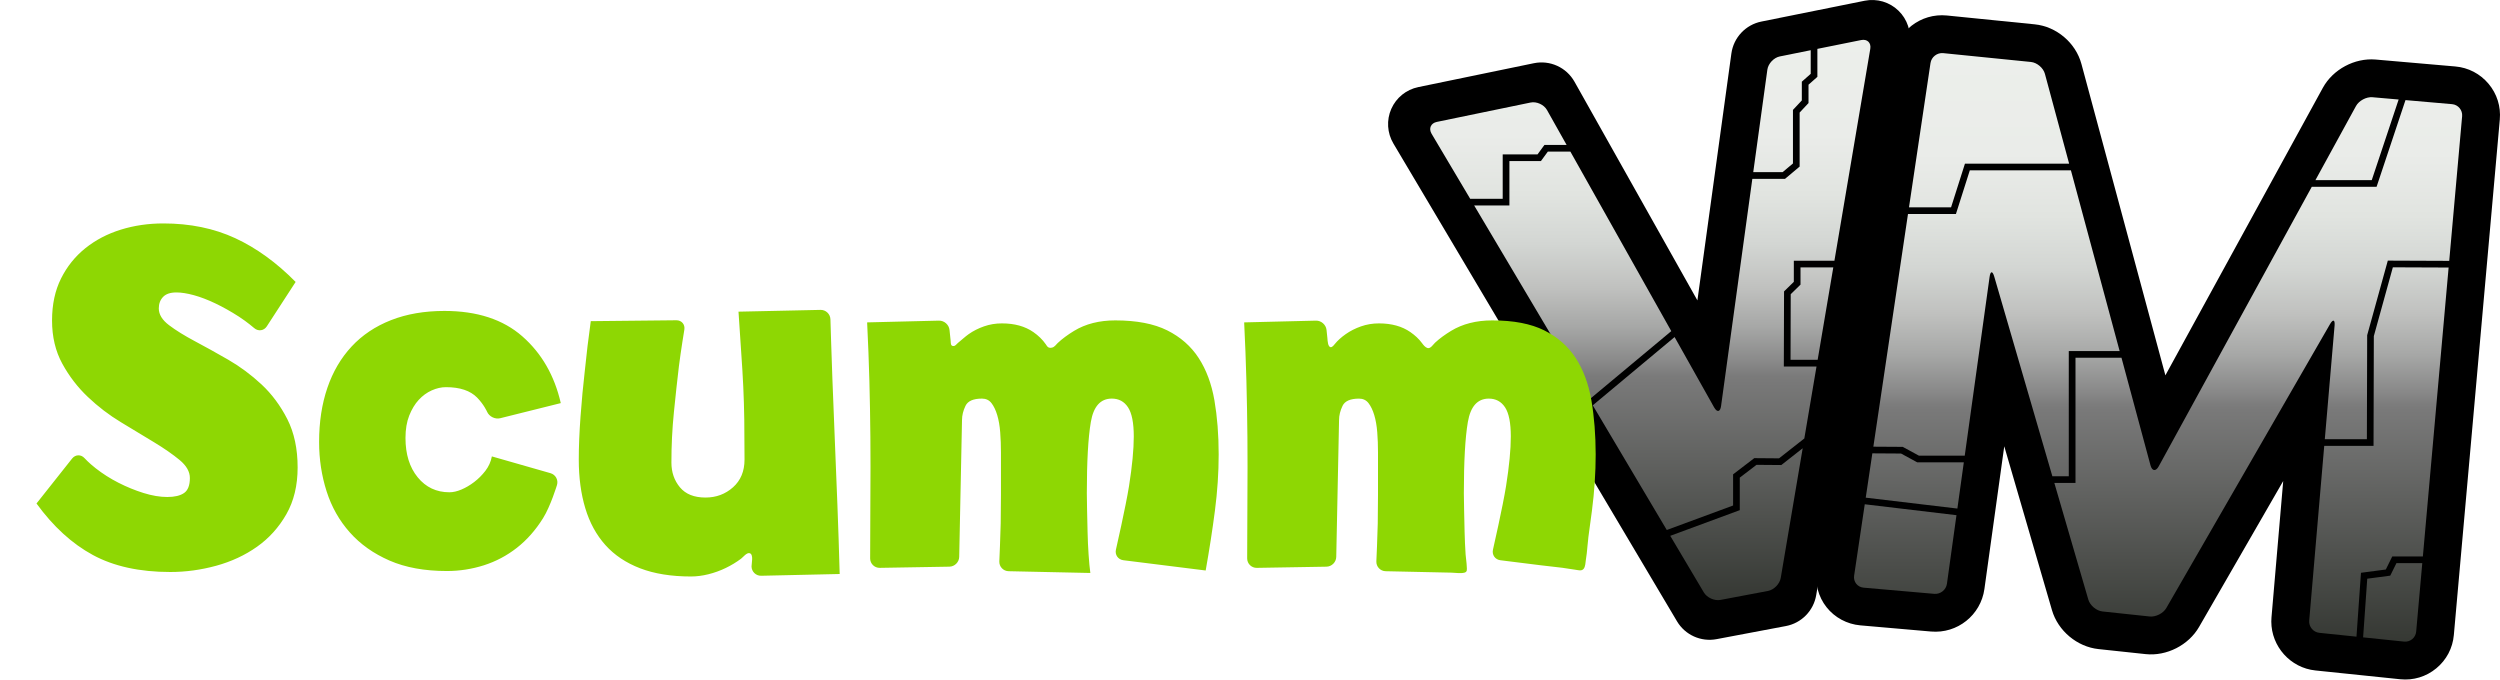 <?xml version="1.0" encoding="UTF-8" standalone="no"?>
<!-- Generator: Adobe Illustrator 16.0.3, SVG Export Plug-In . SVG Version: 6.00 Build 0)  -->

<svg
   xmlns:dc="http://purl.org/dc/elements/1.1/"
   xmlns:cc="http://creativecommons.org/ns#"
   xmlns:rdf="http://www.w3.org/1999/02/22-rdf-syntax-ns#"
   xmlns:svg="http://www.w3.org/2000/svg"
   xmlns="http://www.w3.org/2000/svg"
   xmlns:sodipodi="http://sodipodi.sourceforge.net/DTD/sodipodi-0.dtd"
   xmlns:inkscape="http://www.inkscape.org/namespaces/inkscape"
   version="1.1"
   id="Layer_1"
   inkscape:version="0.91 r13725"
   sodipodi:version="0.32"
   inkscape:output_extension="org.inkscape.output.svg.inkscape"
   sodipodi:docname="scummvm.svg"
   x="0px"
   y="0px"
   width="566.931px"
   height="154.093px"
   viewBox="-0.003 -0.001 566.931 154.093"
   enable-background="new -0.003 -0.001 566.931 154.093"
   xml:space="preserve"><defs
     id="defs3"><inkscape:perspective
       id="perspective2709"
       inkscape:vp_z="1160 : 170 : 1"
       sodipodi:type="inkscape:persp3d"
       inkscape:vp_x="0 : 170 : 1"
       inkscape:vp_y="0 : 1000 : 0"
       inkscape:persp3d-origin="580 : 113.33333 : 1" /></defs><sodipodi:namedview
     guidetolerance="10.0"
     inkscape:zoom="0.95344828"
     showgrid="false"
     inkscape:cx="365.12646"
     gridtolerance="10.0"
     inkscape:cy="172.86342"
     bordercolor="#666666"
     pagecolor="#ffffff"
     borderopacity="1.0"
     objecttolerance="10.0"
     id="namedview2703"
     inkscape:pageopacity="0.0"
     inkscape:window-height="725"
     inkscape:pageshadow="2"
     inkscape:window-y="25"
     inkscape:current-layer="Layer_1"
     inkscape:window-x="0"
     inkscape:window-width="1280" /><g
     id="g7"
     style="stroke:none;stroke-opacity:1"><sodipodi:namedview
       guidetolerance="10.0"
       inkscape:zoom="0.69913793"
       inkscape:cx="580"
       gridtolerance="10.0"
       inkscape:cy="178.71889"
       bordercolor="#666666"
       pagecolor="#ffffff"
       borderopacity="1.0"
       objecttolerance="10.0"
       id="base"
       inkscape:pageopacity="0.0"
       inkscape:window-height="725"
       inkscape:pageshadow="2"
       inkscape:window-y="25"
       inkscape:current-layer="layer9"
       inkscape:window-x="0"
       inkscape:window-width="1280" /><g
       id="layer7"
       inkscape:label="Contents M"
       inkscape:groupmode="layer"
       sodipodi:insensitive="true"
       style="stroke:none;stroke-opacity:1"><linearGradient
         id="path27_1_"
         gradientUnits="userSpaceOnUse"
         x1="439.683"
         y1="979.901"
         x2="439.683"
         y2="1115.395"
         gradientTransform="matrix(1 0 0 1 49.71 -968.872)"><stop
           offset="0"
           style="stop-color:#ECEFEB"
           id="stop12" /><stop
           offset="0.175"
           style="stop-color:#EAECE9"
           id="stop14" /><stop
           offset="0.28"
           style="stop-color:#E1E4E0"
           id="stop16" /><stop
           offset="0.366"
           style="stop-color:#D3D6D3"
           id="stop18" /><stop
           offset="0.443"
           style="stop-color:#C0C1BF"
           id="stop20" /><stop
           offset="0.513"
           style="stop-color:#A6A7A6"
           id="stop22" /><stop
           offset="0.577"
           style="stop-color:#878787"
           id="stop24" /><stop
           offset="0.6"
           style="stop-color:#7A7A7A"
           id="stop26" /><stop
           offset="1"
           style="stop-color:#343732"
           id="stop28" /></linearGradient><path
         id="path27"
         fill="url(#path27_1_)"
         d="M436.783,14.144l-17.318,116.254c-0.141,0.942,0.103,1.867,0.683,2.603    s1.423,1.187,2.37,1.271l16.047,1.399c1.91,0.168,3.686-1.244,3.947-3.146c0,0,8.807-63.336,9.371-67.417    c1.156,3.975,20.719,71.149,20.719,71.149c0.504,1.722,2.293,3.222,4.078,3.41l10.701,1.14c1.773,0.188,3.861-0.875,4.752-2.418    c0,0,34.193-59.302,36.105-62.614c-0.326,3.786-5.582,64.872-5.582,64.872c-0.01,0.104-0.016,0.205-0.016,0.31    c0,1.805,1.385,3.369,3.209,3.56l19.23,1.987c0.938,0.099,1.854-0.18,2.586-0.778c0.729-0.601,1.174-1.447,1.258-2.388    l10.424-116.891c0.082-0.938-0.205-1.854-0.813-2.578c-0.607-0.724-1.457-1.168-2.396-1.25l-18.051-1.57    c-1.777-0.155-3.842,0.951-4.699,2.516l-44.734,81.701c-0.004,0.006-0.006,0.006-0.008,0.01c-0.002-0.004-0.002-0.004-0.004-0.01    l-23.939-88.783c-0.469-1.743-2.244-3.25-4.041-3.431l-19.895-2.003C438.849,10.854,437.066,12.243,436.783,14.144z"
         style="stroke:none;stroke-opacity:1" /></g><g
       id="layer4"
       inkscape:label="Silhouette M"
       inkscape:groupmode="layer"
       sodipodi:insensitive="true"
       style="stroke:none;stroke-opacity:1"><path
         id="path29"
         d="M564.333,19c-1.908-2.275-4.586-3.671-7.543-3.929l-18.049-1.569c-4.77-0.415-9.699,2.227-11.996,6.423    c0,0-24.188,44.166-35.697,65.188c-6.199-22.988-19.039-70.604-19.039-70.604c-1.293-4.797-5.645-8.496-10.594-8.993    l-19.896-2.003c-5.975-0.601-11.344,3.579-12.229,9.516l-17.317,116.256c-0.442,2.984,0.364,6.049,2.228,8.406    c1.858,2.354,4.647,3.855,7.658,4.121l16.043,1.4c5.963,0.521,11.277-3.717,12.104-9.646c0,0,2.26-16.262,4.5-32.362    c5.41,18.58,10.822,37.168,10.822,37.168c1.363,4.68,5.699,8.31,10.545,8.821l10.703,1.142c4.746,0.504,9.725-2.028,12.107-6.164    c0,0,9.551-16.562,19.084-33.092c-1.322,15.371-2.66,30.918-2.66,30.918c-0.027,0.317-0.041,0.637-0.041,0.949    c0,5.629,4.309,10.506,10.002,11.094l19.229,1.992c2.971,0.307,5.875-0.57,8.18-2.472c2.307-1.897,3.721-4.582,3.984-7.56    l10.422-116.889C567.15,24.159,566.244,21.277,564.333,19z M534.271,24.044c0.666-1.218,2.344-2.116,3.729-1.996l5.943,0.517    l-6.096,18.277h-12.773L534.271,24.044z M440.664,12.049l19.895,2.003c1.383,0.139,2.811,1.349,3.168,2.69l5.494,20.373h-23.074    h-0.553l-0.168,0.527l-2.979,9.373h-9.541l4.877-32.722C437.986,12.92,439.283,11.911,440.664,12.049z M431.103,102.848    l3.496,1.902l0.17,0.092h0.191h10.377l-1.459,10.486l-20.783-2.473l1.498-10.049L431.103,102.848z M438.65,134.667l-16.047-1.401    c-1.383-0.121-2.348-1.343-2.143-2.716l2.412-16.196l20.797,2.476l-2.162,15.56C441.32,133.76,440.033,134.786,438.65,134.667z     M452.236,62.719c-0.391-1.333-0.861-1.297-1.055,0.076l-5.635,40.534h-10.395l-3.494-1.899l-0.166-0.093l-0.191-0.002    l-6.479-0.041l7.855-52.764h10.318h0.553l0.168-0.528l2.98-9.372h22.928l11.049,40.976h-10.77h-0.764v0.756v27.635h-3.723    L452.236,62.719z M545.181,145.497l-9.295-0.961l0.938-13.306l4.813-0.633l0.4-0.054l0.18-0.36l1.225-2.479h5.861l-1.385,15.541    C547.792,144.625,546.562,145.637,545.181,145.497z M549.437,126.188h-6.473h-0.469l-0.209,0.42l-1.252,2.541l-5.023,0.662    l-0.609,0.08l-0.047,0.617l-0.975,13.869l-8.428-0.871c-1.379-0.145-2.412-1.393-2.293-2.775l3.408-39.619h10.426h0.756    l0.002-0.756l0.064-24.132l4.314-15.606l12.646,0.051L549.437,126.188z M555.414,59.155l-13.355-0.054l-0.574-0.002l-0.152,0.557    l-4.5,16.264l-0.027,0.098v0.102L536.74,99.6h-9.541l2.217-25.75c0.117-1.383-0.355-1.531-1.045-0.329l-37.113,64.363    c-0.691,1.203-2.391,2.064-3.77,1.918l-10.701-1.139c-1.381-0.146-2.828-1.356-3.215-2.688l-7.709-26.466h4.041h0.758v-0.758    V81.118h10.426l6.58,24.403c0.361,1.338,1.203,1.439,1.869,0.224l34.709-63.387h14.148h0.545l0.176-0.518l6.379-19.139    l10.557,0.918c1.383,0.12,2.412,1.35,2.289,2.733L555.414,59.155z"
         style="stroke:none;stroke-opacity:1" /></g><g
       id="layer6"
       inkscape:label="Contents V"
       inkscape:groupmode="layer"
       sodipodi:insensitive="true"
       style="stroke:none;stroke-opacity:1"><linearGradient
         id="path50_1_"
         gradientUnits="userSpaceOnUse"
         x1="324.536"
         y1="976.892"
         x2="324.536"
         y2="1105.977"
         gradientTransform="matrix(1 0 0 1 49.71 -968.872)"><stop
           offset="0"
           style="stop-color:#ECEFEB"
           id="stop35" /><stop
           offset="0.175"
           style="stop-color:#EAECE9"
           id="stop37" /><stop
           offset="0.28"
           style="stop-color:#E1E4E0"
           id="stop39" /><stop
           offset="0.366"
           style="stop-color:#D3D6D3"
           id="stop41" /><stop
           offset="0.443"
           style="stop-color:#C0C1BF"
           id="stop43" /><stop
           offset="0.513"
           style="stop-color:#A6A7A6"
           id="stop45" /><stop
           offset="0.577"
           style="stop-color:#878787"
           id="stop47" /><stop
           offset="0.6"
           style="stop-color:#7A7A7A"
           id="stop49" /><stop
           offset="1"
           style="stop-color:#343732"
           id="stop51" /></linearGradient><path
         id="path50"
         fill="url(#path50_1_)"
         d="M421.875,8.088L421.875,8.088l-18.472,3.722c-1.782,0.359-3.37,2.05-3.618,3.85    c0,0-10.306,74.859-10.435,75.795c-0.463-0.822-37.666-67.015-37.666-67.015c-0.896-1.594-3-2.553-4.791-2.183l-21.271,4.396    c-0.975,0.2-1.732,0.776-2.088,1.579c-0.354,0.802-0.27,1.752,0.238,2.605l61.738,104.019c0.928,1.561,3.045,2.518,4.822,2.182    L401.108,135c1.776-0.336,3.404-1.996,3.707-3.781l20.308-119.985c0.168-0.984-0.096-1.897-0.723-2.504    C423.775,8.125,422.853,7.893,421.875,8.088z"
         style="stroke:none;stroke-opacity:1" /></g><g
       id="layer5"
       inkscape:label="Silhouette V"
       inkscape:groupmode="layer"
       sodipodi:insensitive="true"
       style="stroke:none;stroke-opacity:1"><path
         id="path52"
         d="M430.519,2.419c-2.027-1.968-4.895-2.809-7.668-2.251l-23.417,4.719c-3.576,0.72-6.31,3.625-6.808,7.241    c0,0-4.403,31.996-7.705,55.993C373.005,46.92,357.05,18.532,357.05,18.532c-1.829-3.256-5.559-4.954-9.217-4.198l-26.215,5.418    c-2.72,0.561-4.994,2.4-6.115,4.938c-1.119,2.537-0.942,5.459,0.472,7.844l64.317,108.356c1.84,3.104,5.426,4.721,8.972,4.051    l15.729-2.971c3.526-0.666,6.269-3.46,6.866-7L433.007,10.01C433.478,7.226,432.548,4.385,430.519,2.419z M400.785,15.798    c0.188-1.375,1.457-2.724,2.815-2.999l7.015-1.413v5.358l-1.759,1.556l-0.256,0.226v0.341v3.905l-1.806,1.93l-0.205,0.219v0.299    v11.849l-2.353,1.972h-6.653L400.785,15.798z M341.53,46.599h0.759V45.84v-9.318h6.762h0.386l0.228-0.311L351,34.384h5.119    l22.877,40.706l-18.58,15.5L334.3,46.6L341.53,46.599L341.53,46.599z M325.828,27.645l21.271-4.396    c1.355-0.281,3.025,0.48,3.707,1.689l4.459,7.934h-4.648h-0.387l-0.229,0.31l-1.338,1.828h-7.135h-0.76v0.757v9.32H333.4    l-8.762-14.76C323.934,29.131,324.466,27.924,325.828,27.645z M403.821,131.053c-0.229,1.369-1.536,2.701-2.899,2.957    l-10.771,2.035c-1.362,0.258-3.062-0.508-3.771-1.701l-7.616-12.834l15.272-5.639l0.494-0.182v-0.527v-6.848l3.793-2.902    l5.36,0.043l0.267,0.002l0.209-0.164l4.637-3.643L403.821,131.053z M406.083,66.717l1.992-1.949l0.228-0.223v-0.318v-3.582h7.434    l-3.547,20.953h-6.147L406.083,66.717z M424.126,11.068l-8.135,48.063h-8.445h-0.76v0.758v4.021l-1.99,1.947l-0.226,0.223    l-0.002,0.317l-0.049,15.958l-0.002,0.76h0.76h6.652l-2.763,16.316l-5.737,4.506l-5.357-0.043l-0.26-0.002l-0.205,0.157    l-4.297,3.291l-0.297,0.226v0.375v6.692l-15.039,5.553l-16.783-28.273l18.554-15.48l8.959,15.937    c0.68,1.209,1.392,1.074,1.58-0.301l7.09-51.511h7.14h0.274L405,40.38l2.834-2.376l0.271-0.226v-0.354V25.521l1.809-1.931    l0.205-0.218v-0.299v-3.864l1.756-1.557l0.254-0.225v-0.341v-6.003l9.945-2.003C423.433,8.805,424.359,9.701,424.126,11.068z"
         style="stroke:none;stroke-opacity:1" /></g><g
       id="g2691"
       enable-background="new    "
       style="stroke:none;stroke-opacity:1"><g
         id="g2693"
         style="stroke:none;stroke-opacity:1"><g
           id="g59"
           style="stroke:none;stroke-opacity:1"><g
             id="g61"
             style="stroke:none;stroke-opacity:1"><path
               id="SVGID_1_"
               fill="#8ED703"
               d="M65.161,95.064c1.551,3.064,2.33,6.711,2.33,10.945c0,4.084-0.854,7.619-2.558,10.605       c-1.705,2.985-3.921,5.44-6.649,7.37c-2.727,1.929-5.816,3.363-9.263,4.312c-3.449,0.943-6.916,1.416-10.399,1.416       c-6.973,0-12.826-1.287-17.562-3.854s-8.998-6.463-12.786-11.681l8.075-10.193c0.747-0.942,2.017-0.979,2.817-0.086       c0,0,0.929,1.037,2.52,2.283c1.591,1.25,3.313,2.344,5.171,3.289c1.854,0.947,3.75,1.721,5.683,2.326s3.731,0.908,5.398,0.908       c1.666,0,2.938-0.304,3.807-0.908c0.871-0.604,1.309-1.738,1.309-3.402c0-1.436-0.779-2.797-2.33-4.084       c-1.555-1.283-3.487-2.625-5.797-4.024c-2.313-1.397-4.813-2.91-7.502-4.537c-2.689-1.625-5.189-3.533-7.5-5.728       c-2.313-2.19-4.245-4.707-5.797-7.541c-1.553-2.836-2.33-6.105-2.33-9.811c0-3.629,0.682-6.805,2.045-9.526       c1.363-2.723,3.201-5.008,5.513-6.862c2.31-1.851,4.981-3.25,8.013-4.197c3.029-0.944,6.25-1.417,9.66-1.417       c6.061,0,11.498,1.116,16.311,3.345c4.812,2.231,9.377,5.539,13.697,9.922l-6.539,10.073c-0.654,1.009-1.936,1.191-2.846,0.402       c0,0-1.643-1.42-3.46-2.595c-1.817-1.17-3.599-2.171-5.341-3.004c-1.744-0.832-3.374-1.455-4.889-1.872       c-1.517-0.415-2.84-0.624-3.978-0.624c-1.364,0-2.368,0.341-3.012,1.021c-0.646,0.681-0.966,1.55-0.966,2.608       c0,1.36,0.775,2.628,2.33,3.8c1.551,1.172,3.504,2.381,5.853,3.629c2.349,1.249,4.868,2.646,7.56,4.195       c2.688,1.552,5.209,3.423,7.559,5.613C61.654,89.377,63.605,92.004,65.161,95.064z M94.954,90.676       c0.866-0.941,1.848-1.656,2.944-2.146c1.093-0.487,2.168-0.733,3.228-0.733c3.17,0,5.528,0.791,7.076,2.373       c1.547,1.582,2.248,3.197,2.248,3.197c0.477,1.1,1.818,1.762,2.981,1.473l13.737-3.428c-1.435-6.25-4.342-11.3-8.719-15.139       c-4.379-3.842-10.267-5.762-17.664-5.762c-4.529,0-8.568,0.695-12.117,2.09s-6.529,3.389-8.944,5.989       c-2.417,2.599-4.247,5.726-5.492,9.377c-1.246,3.656-1.869,7.74-1.869,12.259c0,3.918,0.566,7.646,1.698,11.188       s2.887,6.646,5.266,9.32c2.377,2.676,5.377,4.803,9.002,6.385c3.623,1.58,7.963,2.371,13.021,2.371       c2.868,0,5.661-0.438,8.379-1.299c2.718-0.867,5.209-2.186,7.474-3.955c2.266-1.77,4.246-4.01,5.944-6.725       c1.698-2.711,3.16-7.518,3.16-7.518c0.349-1.146-0.31-2.354-1.461-2.687l-13.304-3.807c-0.228,1.207-0.719,2.297-1.473,3.277       c-0.756,0.979-1.604,1.826-2.548,2.541c-0.944,0.719-1.907,1.284-2.888,1.698s-1.887,0.619-2.717,0.619       c-2.944,0-5.342-1.129-7.19-3.389c-1.851-2.261-2.774-5.233-2.774-8.929c0-1.954,0.283-3.649,0.85-5.084       C93.368,92.807,94.084,91.62,94.954,90.676z M189.329,100.25c-0.189-4.686-0.379-9.461-0.568-14.334       c-0.189-4.873-0.445-13.508-0.445-13.508c-0.035-1.201-1.049-2.164-2.25-2.137l-18.598,0.404       c0.229,3.627,0.436,6.763,0.625,9.407c0.189,2.645,0.342,5.176,0.455,7.592c0.113,2.416,0.189,4.91,0.229,7.477       c0.035,2.57,0.057,5.593,0.057,9.066c0,2.645-0.871,4.74-2.611,6.289c-1.742,1.549-3.822,2.322-6.248,2.322       c-2.572,0-4.504-0.775-5.791-2.322c-1.289-1.549-1.93-3.418-1.93-5.609c0-3.92,0.18-7.598,0.566-11.442       c0.379-3.774,0.756-7.25,1.137-10.427c0.455-3.625,1.229-8.268,1.229-8.268c0.197-1.186-0.623-2.146-1.826-2.133l-19.391,0.203       c-0.531,3.779-0.984,7.555-1.363,11.333c-0.379,3.248-0.699,6.685-0.965,10.312c-0.266,3.625-0.396,6.873-0.396,9.743       c0,4.078,0.492,7.755,1.477,11.025c0.982,3.271,2.5,6.051,4.543,8.34s4.674,4.051,7.893,5.291       c3.217,1.235,7.059,1.856,11.525,1.856c1.287,0,2.611-0.17,3.975-0.51c1.361-0.341,2.668-0.813,3.918-1.419       c1.248-0.604,2.4-1.301,3.463-2.094c0.477-0.356,1.313-1.485,1.998-1.248c0.889,0.312,0.387,2.306,0.387,2.97       c0,1.202,0.982,2.163,2.186,2.137l17.801-0.399c-0.152-5.554-0.322-10.756-0.512-15.61       C189.706,109.702,189.516,104.934,189.329,100.25z M271.823,81.186c-1.736-2.672-4.115-4.762-7.133-6.27       c-3.02-1.506-6.945-2.26-11.775-2.26c-3.625,0-6.738,0.791-9.344,2.373c-0.693,0.422-1.373,0.869-2.025,1.354       c-0.586,0.435-1.154,0.898-1.684,1.399c-0.395,0.373-0.738,0.944-1.311,1.045c-0.146,0.024-0.299,0.062-0.453,0.047       c-0.523-0.049-0.668-0.401-0.938-0.791c-0.754-1.094-1.732-2.015-2.818-2.772c-1.889-1.316-4.266-1.977-7.133-1.977       c-1.436,0-2.795,0.226-4.078,0.678c-1.285,0.451-2.434,1.035-3.453,1.751c-0.861,0.604-1.604,1.334-2.426,1.984       c-0.404,0.317-0.564,0.756-1.131,0.721c-0.586-0.038-0.502-0.784-0.543-1.184c-0.049-0.474-0.1-0.947-0.148-1.421       c-0.037-0.347-0.074-0.694-0.109-1.04c-0.123-1.191-1.205-2.144-2.404-2.115l-16.279,0.399c0.227,4.595,0.396,9,0.51,13.22       c0.114,4.219,0.188,8.491,0.227,12.821c0.037,4.332,0.037,8.908,0,13.729c-0.039,4.82-0.053,13.75-0.053,13.75       c-0.002,1.199,0.977,2.164,2.176,2.146l15.797-0.27c1.197-0.021,2.199-1.02,2.223-2.215l0.637-31.037       c0-1.055,0.264-2.127,0.791-3.221c0.527-1.093,1.771-1.64,3.736-1.64c0.906,0,1.623,0.338,2.152,1.019       c0.525,0.678,0.961,1.582,1.303,2.711c0.34,1.129,0.564,2.428,0.678,3.897c0.113,1.467,0.17,2.994,0.17,4.576       c0,3.916,0,7.117,0,9.604c0,2.483-0.02,4.649-0.057,6.493c-0.039,1.851-0.096,3.58-0.17,5.199       c-0.076,1.62-0.143,3.416-0.143,3.416c-0.045,1.196,0.896,2.198,2.096,2.228l18.543,0.401       c-0.152-1.129-0.283-2.522-0.395-4.181c-0.113-1.655-0.191-3.351-0.229-5.084c-0.037-1.731-0.074-3.389-0.113-4.971       s-0.057-2.861-0.057-3.843c0-7.229,0.303-12.612,0.908-16.155c0.604-3.539,2.188-5.311,4.756-5.311       c1.584,0,2.811,0.66,3.68,1.979c0.865,1.318,1.303,3.521,1.303,6.609c0,2.938-0.359,6.686-1.076,11.242       c-0.719,4.558-2.971,14.427-2.971,14.427c-0.266,1.168,0.49,2.244,1.68,2.396l18.672,2.33c0.83-4.67,1.529-9.188,2.096-13.56       c0.566-4.366,0.85-8.625,0.85-12.769c0-4.442-0.322-8.528-0.963-12.258C274.749,87.061,273.559,83.859,271.823,81.186z        M360.882,90.79c-0.644-3.729-1.83-6.931-3.563-9.604c-1.737-2.672-4.116-4.762-7.137-6.27       c-3.021-1.506-6.942-2.26-11.774-2.26c-3.623,0-6.736,0.791-9.343,2.373c-0.666,0.405-1.315,0.834-1.946,1.295       c-0.593,0.434-1.162,0.896-1.697,1.396c-0.442,0.414-1.014,1.406-1.715,1.203c-0.5-0.146-0.938-0.701-1.229-1.105       c-0.718-0.984-1.644-1.813-2.64-2.506c-1.889-1.315-4.267-1.978-7.133-1.978c-1.438,0-2.795,0.227-4.078,0.679       c-1.282,0.452-2.435,1.036-3.451,1.751c-1.02,0.716-1.852,1.469-2.491,2.259c-0.104,0.127-0.205,0.252-0.317,0.369       c-0.162,0.168-0.416,0.396-0.671,0.334c-0.288-0.067-0.459-0.498-0.522-0.752c-0.116-0.445-0.127-0.917-0.172-1.374       c-0.062-0.592-0.121-1.186-0.185-1.777c-0.125-1.193-1.207-2.145-2.403-2.115l-16.277,0.399       c0.225,4.595,0.396,9.001,0.508,13.22c0.115,4.219,0.189,8.492,0.229,12.822c0.037,4.332,0.037,8.908,0,13.729       c-0.039,4.82-0.055,13.75-0.055,13.75c-0.002,1.199,0.977,2.164,2.178,2.146l15.799-0.269c1.197-0.021,2.197-1.016,2.223-2.215       l0.635-31.037c0-1.055,0.266-2.127,0.793-3.221c0.527-1.092,1.773-1.639,3.736-1.639c0.906,0,1.623,0.338,2.15,1.018       c0.525,0.678,0.963,1.582,1.303,2.711s0.563,2.428,0.68,3.898c0.113,1.469,0.17,2.994,0.17,4.574c0,3.918,0,7.118,0,9.604       c0,2.483-0.02,4.649-0.057,6.495c-0.039,1.849-0.096,3.578-0.17,5.197c-0.076,1.621-0.146,3.416-0.146,3.416       c-0.045,1.196,0.896,2.198,2.1,2.228c0.012,0,0.021,0,0.033,0c0.6,0.012,1.197,0.024,1.799,0.039       c1.293,0.026,2.586,0.057,3.881,0.084c1.582,0.032,3.164,0.067,4.748,0.104c1.494,0.031,2.988,0.063,4.48,0.098       c0.916,0.021,1.99,0.219,2.891,0.012c0.76-0.176,0.592-0.777,0.57-1.385c-0.025-0.918-0.193-1.814-0.26-2.729       c-0.109-1.655-0.188-3.352-0.229-5.084c-0.037-1.731-0.074-3.391-0.111-4.971c-0.039-1.582-0.059-2.861-0.059-3.843       c0-7.229,0.301-12.614,0.906-16.155s2.189-5.313,4.756-5.313c1.586,0,2.813,0.662,3.682,1.979       c0.865,1.317,1.305,3.521,1.305,6.608c0,2.938-0.357,6.687-1.078,11.242c-0.717,4.562-2.969,14.428-2.969,14.428       c-0.268,1.168,0.486,2.246,1.68,2.396c0.51,0.063,1.018,0.127,1.521,0.19c2.555,0.32,5.104,0.636,7.656,0.955       c1.619,0.203,3.242,0.373,4.863,0.563c0.984,0.113,1.957,0.332,2.938,0.443c0.607,0.066,1.377,0.375,1.867-0.166       c0.465-0.52,0.438-1.469,0.545-2.109c0.166-0.967,0.264-1.939,0.344-2.916c0.121-1.495,0.313-2.959,0.523-4.443       c0.18-1.248,0.344-2.496,0.506-3.746c0.564-4.367,0.85-8.624,0.85-12.768C361.846,98.604,361.524,94.518,360.882,90.79z"
               style="stroke:none;stroke-opacity:1" /></g></g></g></g></g></svg>